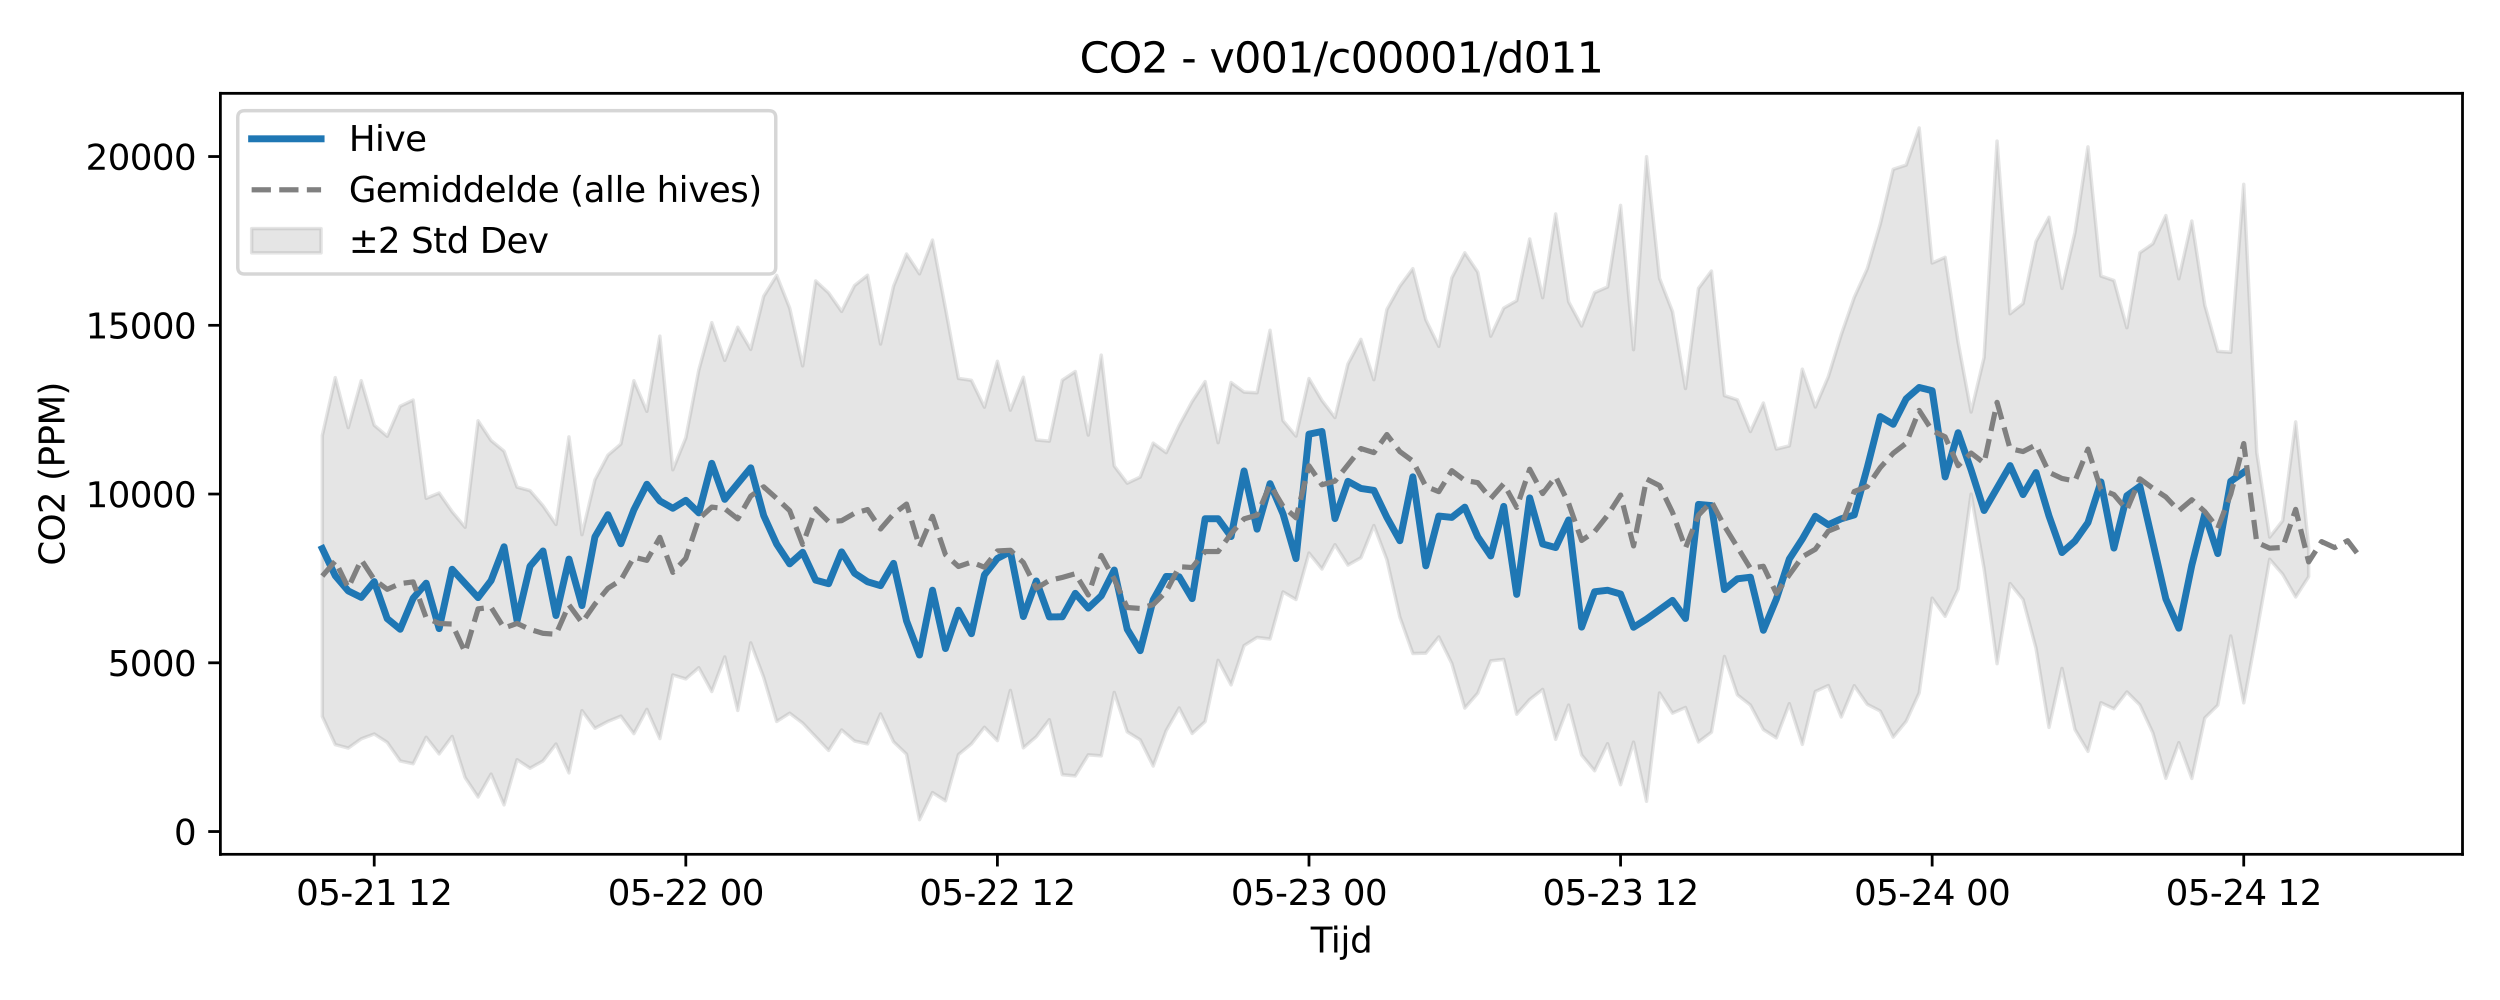 <?xml version="1.0" encoding="utf-8" standalone="no"?>
<!DOCTYPE svg PUBLIC "-//W3C//DTD SVG 1.1//EN"
  "http://www.w3.org/Graphics/SVG/1.1/DTD/svg11.dtd">
<svg xmlns:xlink="http://www.w3.org/1999/xlink" width="720pt" height="288pt" viewBox="0 0 720 288" xmlns="http://www.w3.org/2000/svg" version="1.1">
 <defs>
  <style type="text/css">*{stroke-linejoin: round; stroke-linecap: butt}</style>
 </defs>
 <g id="figure_1">
  <g id="patch_1">
   <path d="M 0 288 
L 720 288 
L 720 0 
L 0 0 
z
" style="fill: #ffffff"/>
  </g>
  <g id="axes_1">
   <g id="patch_2">
    <path d="M 63.47 246.04 
L 709.2 246.04 
L 709.2 26.88 
L 63.47 26.88 
z
" style="fill: #ffffff"/>
   </g>
   <g id="FillBetweenPolyCollection_1">
    <defs>
     <path id="mf2d66d238e" d="M 92.821 -162.539 
L 92.821 -81.66 
L 96.56 -73.542 
L 100.299 -72.555 
L 104.038 -75.218 
L 107.777 -76.604 
L 111.516 -74.199 
L 115.256 -68.845 
L 118.995 -68.032 
L 122.734 -75.665 
L 126.473 -70.867 
L 130.212 -75.906 
L 133.951 -64.073 
L 137.69 -58.462 
L 141.429 -65.054 
L 145.168 -56.195 
L 148.907 -69.205 
L 152.646 -66.748 
L 156.385 -68.847 
L 160.124 -73.712 
L 163.863 -65.401 
L 167.602 -83.332 
L 171.341 -78.259 
L 175.08 -80.224 
L 178.819 -81.755 
L 182.558 -76.712 
L 186.297 -83.704 
L 190.036 -75.28 
L 193.775 -93.603 
L 197.514 -92.474 
L 201.253 -95.704 
L 204.992 -88.832 
L 208.731 -98.805 
L 212.47 -83.381 
L 216.209 -102.851 
L 219.948 -92.892 
L 223.687 -80.215 
L 227.426 -82.6 
L 231.165 -79.746 
L 234.904 -75.806 
L 238.643 -71.879 
L 242.382 -77.77 
L 246.121 -74.588 
L 249.861 -73.757 
L 253.6 -82.393 
L 257.339 -74.367 
L 261.078 -70.794 
L 264.817 -51.922 
L 268.556 -59.736 
L 272.295 -57.352 
L 276.034 -70.682 
L 279.773 -73.752 
L 283.512 -78.546 
L 287.251 -74.696 
L 290.99 -89.16 
L 294.729 -72.623 
L 298.468 -75.848 
L 302.207 -80.729 
L 305.946 -64.885 
L 309.685 -64.534 
L 313.424 -70.606 
L 317.163 -70.311 
L 320.902 -88.585 
L 324.641 -77.234 
L 328.38 -74.918 
L 332.119 -67.379 
L 335.858 -77.561 
L 339.597 -84.107 
L 343.336 -76.758 
L 347.075 -80.193 
L 350.814 -97.823 
L 354.553 -90.753 
L 358.292 -102.062 
L 362.031 -104.413 
L 365.77 -103.967 
L 369.509 -117.516 
L 373.248 -115.334 
L 376.987 -128.72 
L 380.726 -124.115 
L 384.465 -131.13 
L 388.205 -125.253 
L 391.944 -127.374 
L 395.683 -136.649 
L 399.422 -126.833 
L 403.161 -110.297 
L 406.9 -99.789 
L 410.639 -99.887 
L 414.378 -104.56 
L 418.117 -96.937 
L 421.856 -84.067 
L 425.595 -88.368 
L 429.334 -97.671 
L 433.073 -98.095 
L 436.812 -82.301 
L 440.551 -86.532 
L 444.29 -89.443 
L 448.029 -75.077 
L 451.768 -84.943 
L 455.507 -70.569 
L 459.246 -66.021 
L 462.985 -73.811 
L 466.724 -61.994 
L 470.463 -74.276 
L 474.202 -57.217 
L 477.941 -88.426 
L 481.68 -82.622 
L 485.419 -84.246 
L 489.158 -74.307 
L 492.897 -77.131 
L 496.636 -98.934 
L 500.375 -87.881 
L 504.114 -84.935 
L 507.853 -77.892 
L 511.592 -75.486 
L 515.331 -85.343 
L 519.07 -73.614 
L 522.809 -88.835 
L 526.549 -90.568 
L 530.288 -81.504 
L 534.027 -90.526 
L 537.766 -85.151 
L 541.505 -83.223 
L 545.244 -75.711 
L 548.983 -80.262 
L 552.722 -88.435 
L 556.461 -115.727 
L 560.2 -110.481 
L 563.939 -118.349 
L 567.678 -145.697 
L 571.417 -124.224 
L 575.156 -96.854 
L 578.895 -119.948 
L 582.634 -115.328 
L 586.373 -101.324 
L 590.112 -78.5 
L 593.851 -95.487 
L 597.59 -77.907 
L 601.329 -71.615 
L 605.068 -85.613 
L 608.807 -83.876 
L 612.546 -88.714 
L 616.285 -84.982 
L 620.024 -76.927 
L 623.763 -63.832 
L 627.502 -74.112 
L 631.241 -63.802 
L 634.98 -81.213 
L 638.719 -84.905 
L 642.458 -104.836 
L 646.197 -85.572 
L 649.936 -105.881 
L 653.675 -126.929 
L 657.414 -122.61 
L 661.154 -116.073 
L 664.893 -121.91 
L 664.893 -130.446 
L 664.893 -130.446 
L 661.154 -166.51 
L 657.414 -138.047 
L 653.675 -133.32 
L 649.936 -157.73 
L 646.197 -234.925 
L 642.458 -186.541 
L 638.719 -186.815 
L 634.98 -200.111 
L 631.241 -224.345 
L 627.502 -207.702 
L 623.763 -225.922 
L 620.024 -217.811 
L 616.285 -215.208 
L 612.546 -193.611 
L 608.807 -207.219 
L 605.068 -208.5 
L 601.329 -245.71 
L 597.59 -220.992 
L 593.851 -204.922 
L 590.112 -225.43 
L 586.373 -218.44 
L 582.634 -200.582 
L 578.895 -197.637 
L 575.156 -247.381 
L 571.417 -185.048 
L 567.678 -169.343 
L 563.939 -189.403 
L 560.2 -213.897 
L 556.461 -212.252 
L 552.722 -251.158 
L 548.983 -240.471 
L 545.244 -239.238 
L 541.505 -223.418 
L 537.766 -210.61 
L 534.027 -202.378 
L 530.288 -191.649 
L 526.549 -179.508 
L 522.809 -170.775 
L 519.07 -181.683 
L 515.331 -159.59 
L 511.592 -158.675 
L 507.853 -171.934 
L 504.114 -163.715 
L 500.375 -172.85 
L 496.636 -174.068 
L 492.897 -209.95 
L 489.158 -204.952 
L 485.419 -176.105 
L 481.68 -198.254 
L 477.941 -207.861 
L 474.202 -242.881 
L 470.463 -187.279 
L 466.724 -228.859 
L 462.985 -205.356 
L 459.246 -203.739 
L 455.507 -194.116 
L 451.768 -201.096 
L 448.029 -226.389 
L 444.29 -202.268 
L 440.551 -219.178 
L 436.812 -201.416 
L 433.073 -199.268 
L 429.334 -191.182 
L 425.595 -209.63 
L 421.856 -215.194 
L 418.117 -207.966 
L 414.378 -188.249 
L 410.639 -195.934 
L 406.9 -210.632 
L 403.161 -205.586 
L 399.422 -198.877 
L 395.683 -178.644 
L 391.944 -190.266 
L 388.205 -183.154 
L 384.465 -167.751 
L 380.726 -172.658 
L 376.987 -178.978 
L 373.248 -162.413 
L 369.509 -166.862 
L 365.77 -192.885 
L 362.031 -174.883 
L 358.292 -175.073 
L 354.553 -177.836 
L 350.814 -160.501 
L 347.075 -178.107 
L 343.336 -172.365 
L 339.597 -165.47 
L 335.858 -157.635 
L 332.119 -160.382 
L 328.38 -150.612 
L 324.641 -148.842 
L 320.902 -153.807 
L 317.163 -185.73 
L 313.424 -162.692 
L 309.685 -181.012 
L 305.946 -178.515 
L 302.207 -160.952 
L 298.468 -161.293 
L 294.729 -179.355 
L 290.99 -169.874 
L 287.251 -183.955 
L 283.512 -170.736 
L 279.773 -178.473 
L 276.034 -179.017 
L 272.295 -199.168 
L 268.556 -218.86 
L 264.817 -209.129 
L 261.078 -214.854 
L 257.339 -205.565 
L 253.6 -188.914 
L 249.861 -208.742 
L 246.121 -205.779 
L 242.382 -198.317 
L 238.643 -203.648 
L 234.904 -207.104 
L 231.165 -182.628 
L 227.426 -199.283 
L 223.687 -208.687 
L 219.948 -202.689 
L 216.209 -187.372 
L 212.47 -193.764 
L 208.731 -184.204 
L 204.992 -195.085 
L 201.253 -181.394 
L 197.514 -161.899 
L 193.775 -152.706 
L 190.036 -191.201 
L 186.297 -169.536 
L 182.558 -178.365 
L 178.819 -160.133 
L 175.08 -156.906 
L 171.341 -149.807 
L 167.602 -134.011 
L 163.863 -162.186 
L 160.124 -136.946 
L 156.385 -142.347 
L 152.646 -146.705 
L 148.907 -147.706 
L 145.168 -158.059 
L 141.429 -161.144 
L 137.69 -166.823 
L 133.951 -136.149 
L 130.212 -140.635 
L 126.473 -146.012 
L 122.734 -144.485 
L 118.995 -172.794 
L 115.256 -171.001 
L 111.516 -162.354 
L 107.777 -165.541 
L 104.038 -178.362 
L 100.299 -164.849 
L 96.56 -179.256 
L 92.821 -162.539 
z
" style="stroke: #808080; stroke-opacity: 0.2"/>
    </defs>
    <g clip-path="url(#p1f9ae4258d)">
     <use xlink:href="#mf2d66d238e" x="0" y="288" style="fill: #808080; fill-opacity: 0.2; stroke: #808080; stroke-opacity: 0.2"/>
    </g>
   </g>
   <g id="matplotlib.axis_1">
    <g id="xtick_1">
     <g id="line2d_1">
      <defs>
       <path id="m1a9771784b" d="M 0 0 
L 0 3.5 
" style="stroke: #000000; stroke-width: 0.8"/>
      </defs>
      <g>
       <use xlink:href="#m1a9771784b" x="107.777" y="246.04" style="stroke: #000000; stroke-width: 0.8"/>
      </g>
     </g>
     <g id="text_1">
      <!-- 05-21 12 -->
      <g transform="translate(85.297 260.638) scale(0.1 -0.1)">
       <defs>
        <path id="DejaVuSans-30" d="M 2034 4250 
Q 1547 4250 1301 3770 
Q 1056 3291 1056 2328 
Q 1056 1369 1301 889 
Q 1547 409 2034 409 
Q 2525 409 2770 889 
Q 3016 1369 3016 2328 
Q 3016 3291 2770 3770 
Q 2525 4250 2034 4250 
z
M 2034 4750 
Q 2819 4750 3233 4129 
Q 3647 3509 3647 2328 
Q 3647 1150 3233 529 
Q 2819 -91 2034 -91 
Q 1250 -91 836 529 
Q 422 1150 422 2328 
Q 422 3509 836 4129 
Q 1250 4750 2034 4750 
z
" transform="scale(0.016)"/>
        <path id="DejaVuSans-35" d="M 691 4666 
L 3169 4666 
L 3169 4134 
L 1269 4134 
L 1269 2991 
Q 1406 3038 1543 3061 
Q 1681 3084 1819 3084 
Q 2600 3084 3056 2656 
Q 3513 2228 3513 1497 
Q 3513 744 3044 326 
Q 2575 -91 1722 -91 
Q 1428 -91 1123 -41 
Q 819 9 494 109 
L 494 744 
Q 775 591 1075 516 
Q 1375 441 1709 441 
Q 2250 441 2565 725 
Q 2881 1009 2881 1497 
Q 2881 1984 2565 2268 
Q 2250 2553 1709 2553 
Q 1456 2553 1204 2497 
Q 953 2441 691 2322 
L 691 4666 
z
" transform="scale(0.016)"/>
        <path id="DejaVuSans-2d" d="M 313 2009 
L 1997 2009 
L 1997 1497 
L 313 1497 
L 313 2009 
z
" transform="scale(0.016)"/>
        <path id="DejaVuSans-32" d="M 1228 531 
L 3431 531 
L 3431 0 
L 469 0 
L 469 531 
Q 828 903 1448 1529 
Q 2069 2156 2228 2338 
Q 2531 2678 2651 2914 
Q 2772 3150 2772 3378 
Q 2772 3750 2511 3984 
Q 2250 4219 1831 4219 
Q 1534 4219 1204 4116 
Q 875 4013 500 3803 
L 500 4441 
Q 881 4594 1212 4672 
Q 1544 4750 1819 4750 
Q 2544 4750 2975 4387 
Q 3406 4025 3406 3419 
Q 3406 3131 3298 2873 
Q 3191 2616 2906 2266 
Q 2828 2175 2409 1742 
Q 1991 1309 1228 531 
z
" transform="scale(0.016)"/>
        <path id="DejaVuSans-31" d="M 794 531 
L 1825 531 
L 1825 4091 
L 703 3866 
L 703 4441 
L 1819 4666 
L 2450 4666 
L 2450 531 
L 3481 531 
L 3481 0 
L 794 0 
L 794 531 
z
" transform="scale(0.016)"/>
        <path id="DejaVuSans-20" transform="scale(0.016)"/>
       </defs>
       <use xlink:href="#DejaVuSans-30"/>
       <use xlink:href="#DejaVuSans-35" transform="translate(63.623 0)"/>
       <use xlink:href="#DejaVuSans-2d" transform="translate(127.246 0)"/>
       <use xlink:href="#DejaVuSans-32" transform="translate(163.33 0)"/>
       <use xlink:href="#DejaVuSans-31" transform="translate(226.953 0)"/>
       <use xlink:href="#DejaVuSans-20" transform="translate(290.576 0)"/>
       <use xlink:href="#DejaVuSans-31" transform="translate(322.363 0)"/>
       <use xlink:href="#DejaVuSans-32" transform="translate(385.986 0)"/>
      </g>
     </g>
    </g>
    <g id="xtick_2">
     <g id="line2d_2">
      <g>
       <use xlink:href="#m1a9771784b" x="197.514" y="246.04" style="stroke: #000000; stroke-width: 0.8"/>
      </g>
     </g>
     <g id="text_2">
      <!-- 05-22 00 -->
      <g transform="translate(175.034 260.638) scale(0.1 -0.1)">
       <use xlink:href="#DejaVuSans-30"/>
       <use xlink:href="#DejaVuSans-35" transform="translate(63.623 0)"/>
       <use xlink:href="#DejaVuSans-2d" transform="translate(127.246 0)"/>
       <use xlink:href="#DejaVuSans-32" transform="translate(163.33 0)"/>
       <use xlink:href="#DejaVuSans-32" transform="translate(226.953 0)"/>
       <use xlink:href="#DejaVuSans-20" transform="translate(290.576 0)"/>
       <use xlink:href="#DejaVuSans-30" transform="translate(322.363 0)"/>
       <use xlink:href="#DejaVuSans-30" transform="translate(385.986 0)"/>
      </g>
     </g>
    </g>
    <g id="xtick_3">
     <g id="line2d_3">
      <g>
       <use xlink:href="#m1a9771784b" x="287.251" y="246.04" style="stroke: #000000; stroke-width: 0.8"/>
      </g>
     </g>
     <g id="text_3">
      <!-- 05-22 12 -->
      <g transform="translate(264.77 260.638) scale(0.1 -0.1)">
       <use xlink:href="#DejaVuSans-30"/>
       <use xlink:href="#DejaVuSans-35" transform="translate(63.623 0)"/>
       <use xlink:href="#DejaVuSans-2d" transform="translate(127.246 0)"/>
       <use xlink:href="#DejaVuSans-32" transform="translate(163.33 0)"/>
       <use xlink:href="#DejaVuSans-32" transform="translate(226.953 0)"/>
       <use xlink:href="#DejaVuSans-20" transform="translate(290.576 0)"/>
       <use xlink:href="#DejaVuSans-31" transform="translate(322.363 0)"/>
       <use xlink:href="#DejaVuSans-32" transform="translate(385.986 0)"/>
      </g>
     </g>
    </g>
    <g id="xtick_4">
     <g id="line2d_4">
      <g>
       <use xlink:href="#m1a9771784b" x="376.987" y="246.04" style="stroke: #000000; stroke-width: 0.8"/>
      </g>
     </g>
     <g id="text_4">
      <!-- 05-23 00 -->
      <g transform="translate(354.507 260.638) scale(0.1 -0.1)">
       <defs>
        <path id="DejaVuSans-33" d="M 2597 2516 
Q 3050 2419 3304 2112 
Q 3559 1806 3559 1356 
Q 3559 666 3084 287 
Q 2609 -91 1734 -91 
Q 1441 -91 1130 -33 
Q 819 25 488 141 
L 488 750 
Q 750 597 1062 519 
Q 1375 441 1716 441 
Q 2309 441 2620 675 
Q 2931 909 2931 1356 
Q 2931 1769 2642 2001 
Q 2353 2234 1838 2234 
L 1294 2234 
L 1294 2753 
L 1863 2753 
Q 2328 2753 2575 2939 
Q 2822 3125 2822 3475 
Q 2822 3834 2567 4026 
Q 2313 4219 1838 4219 
Q 1578 4219 1281 4162 
Q 984 4106 628 3988 
L 628 4550 
Q 988 4650 1302 4700 
Q 1616 4750 1894 4750 
Q 2613 4750 3031 4423 
Q 3450 4097 3450 3541 
Q 3450 3153 3228 2886 
Q 3006 2619 2597 2516 
z
" transform="scale(0.016)"/>
       </defs>
       <use xlink:href="#DejaVuSans-30"/>
       <use xlink:href="#DejaVuSans-35" transform="translate(63.623 0)"/>
       <use xlink:href="#DejaVuSans-2d" transform="translate(127.246 0)"/>
       <use xlink:href="#DejaVuSans-32" transform="translate(163.33 0)"/>
       <use xlink:href="#DejaVuSans-33" transform="translate(226.953 0)"/>
       <use xlink:href="#DejaVuSans-20" transform="translate(290.576 0)"/>
       <use xlink:href="#DejaVuSans-30" transform="translate(322.363 0)"/>
       <use xlink:href="#DejaVuSans-30" transform="translate(385.986 0)"/>
      </g>
     </g>
    </g>
    <g id="xtick_5">
     <g id="line2d_5">
      <g>
       <use xlink:href="#m1a9771784b" x="466.724" y="246.04" style="stroke: #000000; stroke-width: 0.8"/>
      </g>
     </g>
     <g id="text_5">
      <!-- 05-23 12 -->
      <g transform="translate(444.244 260.638) scale(0.1 -0.1)">
       <use xlink:href="#DejaVuSans-30"/>
       <use xlink:href="#DejaVuSans-35" transform="translate(63.623 0)"/>
       <use xlink:href="#DejaVuSans-2d" transform="translate(127.246 0)"/>
       <use xlink:href="#DejaVuSans-32" transform="translate(163.33 0)"/>
       <use xlink:href="#DejaVuSans-33" transform="translate(226.953 0)"/>
       <use xlink:href="#DejaVuSans-20" transform="translate(290.576 0)"/>
       <use xlink:href="#DejaVuSans-31" transform="translate(322.363 0)"/>
       <use xlink:href="#DejaVuSans-32" transform="translate(385.986 0)"/>
      </g>
     </g>
    </g>
    <g id="xtick_6">
     <g id="line2d_6">
      <g>
       <use xlink:href="#m1a9771784b" x="556.461" y="246.04" style="stroke: #000000; stroke-width: 0.8"/>
      </g>
     </g>
     <g id="text_6">
      <!-- 05-24 00 -->
      <g transform="translate(533.98 260.638) scale(0.1 -0.1)">
       <defs>
        <path id="DejaVuSans-34" d="M 2419 4116 
L 825 1625 
L 2419 1625 
L 2419 4116 
z
M 2253 4666 
L 3047 4666 
L 3047 1625 
L 3713 1625 
L 3713 1100 
L 3047 1100 
L 3047 0 
L 2419 0 
L 2419 1100 
L 313 1100 
L 313 1709 
L 2253 4666 
z
" transform="scale(0.016)"/>
       </defs>
       <use xlink:href="#DejaVuSans-30"/>
       <use xlink:href="#DejaVuSans-35" transform="translate(63.623 0)"/>
       <use xlink:href="#DejaVuSans-2d" transform="translate(127.246 0)"/>
       <use xlink:href="#DejaVuSans-32" transform="translate(163.33 0)"/>
       <use xlink:href="#DejaVuSans-34" transform="translate(226.953 0)"/>
       <use xlink:href="#DejaVuSans-20" transform="translate(290.576 0)"/>
       <use xlink:href="#DejaVuSans-30" transform="translate(322.363 0)"/>
       <use xlink:href="#DejaVuSans-30" transform="translate(385.986 0)"/>
      </g>
     </g>
    </g>
    <g id="xtick_7">
     <g id="line2d_7">
      <g>
       <use xlink:href="#m1a9771784b" x="646.197" y="246.04" style="stroke: #000000; stroke-width: 0.8"/>
      </g>
     </g>
     <g id="text_7">
      <!-- 05-24 12 -->
      <g transform="translate(623.717 260.638) scale(0.1 -0.1)">
       <use xlink:href="#DejaVuSans-30"/>
       <use xlink:href="#DejaVuSans-35" transform="translate(63.623 0)"/>
       <use xlink:href="#DejaVuSans-2d" transform="translate(127.246 0)"/>
       <use xlink:href="#DejaVuSans-32" transform="translate(163.33 0)"/>
       <use xlink:href="#DejaVuSans-34" transform="translate(226.953 0)"/>
       <use xlink:href="#DejaVuSans-20" transform="translate(290.576 0)"/>
       <use xlink:href="#DejaVuSans-31" transform="translate(322.363 0)"/>
       <use xlink:href="#DejaVuSans-32" transform="translate(385.986 0)"/>
      </g>
     </g>
    </g>
    <g id="text_8">
     <!-- Tijd -->
     <g transform="translate(377.485 274.317) scale(0.1 -0.1)">
      <defs>
       <path id="DejaVuSans-54" d="M -19 4666 
L 3928 4666 
L 3928 4134 
L 2272 4134 
L 2272 0 
L 1638 0 
L 1638 4134 
L -19 4134 
L -19 4666 
z
" transform="scale(0.016)"/>
       <path id="DejaVuSans-69" d="M 603 3500 
L 1178 3500 
L 1178 0 
L 603 0 
L 603 3500 
z
M 603 4863 
L 1178 4863 
L 1178 4134 
L 603 4134 
L 603 4863 
z
" transform="scale(0.016)"/>
       <path id="DejaVuSans-6a" d="M 603 3500 
L 1178 3500 
L 1178 -63 
Q 1178 -731 923 -1031 
Q 669 -1331 103 -1331 
L -116 -1331 
L -116 -844 
L 38 -844 
Q 366 -844 484 -692 
Q 603 -541 603 -63 
L 603 3500 
z
M 603 4863 
L 1178 4863 
L 1178 4134 
L 603 4134 
L 603 4863 
z
" transform="scale(0.016)"/>
       <path id="DejaVuSans-64" d="M 2906 2969 
L 2906 4863 
L 3481 4863 
L 3481 0 
L 2906 0 
L 2906 525 
Q 2725 213 2448 61 
Q 2172 -91 1784 -91 
Q 1150 -91 751 415 
Q 353 922 353 1747 
Q 353 2572 751 3078 
Q 1150 3584 1784 3584 
Q 2172 3584 2448 3432 
Q 2725 3281 2906 2969 
z
M 947 1747 
Q 947 1113 1208 752 
Q 1469 391 1925 391 
Q 2381 391 2643 752 
Q 2906 1113 2906 1747 
Q 2906 2381 2643 2742 
Q 2381 3103 1925 3103 
Q 1469 3103 1208 2742 
Q 947 2381 947 1747 
z
" transform="scale(0.016)"/>
      </defs>
      <use xlink:href="#DejaVuSans-54"/>
      <use xlink:href="#DejaVuSans-69" transform="translate(57.959 0)"/>
      <use xlink:href="#DejaVuSans-6a" transform="translate(85.742 0)"/>
      <use xlink:href="#DejaVuSans-64" transform="translate(113.525 0)"/>
     </g>
    </g>
   </g>
   <g id="matplotlib.axis_2">
    <g id="ytick_1">
     <g id="line2d_8">
      <defs>
       <path id="m126d2c68ec" d="M 0 0 
L -3.5 0 
" style="stroke: #000000; stroke-width: 0.8"/>
      </defs>
      <g>
       <use xlink:href="#m126d2c68ec" x="63.47" y="239.479" style="stroke: #000000; stroke-width: 0.8"/>
      </g>
     </g>
     <g id="text_9">
      <!-- 0 -->
      <g transform="translate(50.108 243.278) scale(0.1 -0.1)">
       <use xlink:href="#DejaVuSans-30"/>
      </g>
     </g>
    </g>
    <g id="ytick_2">
     <g id="line2d_9">
      <g>
       <use xlink:href="#m126d2c68ec" x="63.47" y="190.881" style="stroke: #000000; stroke-width: 0.8"/>
      </g>
     </g>
     <g id="text_10">
      <!-- 5000 -->
      <g transform="translate(31.02 194.68) scale(0.1 -0.1)">
       <use xlink:href="#DejaVuSans-35"/>
       <use xlink:href="#DejaVuSans-30" transform="translate(63.623 0)"/>
       <use xlink:href="#DejaVuSans-30" transform="translate(127.246 0)"/>
       <use xlink:href="#DejaVuSans-30" transform="translate(190.869 0)"/>
      </g>
     </g>
    </g>
    <g id="ytick_3">
     <g id="line2d_10">
      <g>
       <use xlink:href="#m126d2c68ec" x="63.47" y="142.283" style="stroke: #000000; stroke-width: 0.8"/>
      </g>
     </g>
     <g id="text_11">
      <!-- 10000 -->
      <g transform="translate(24.657 146.082) scale(0.1 -0.1)">
       <use xlink:href="#DejaVuSans-31"/>
       <use xlink:href="#DejaVuSans-30" transform="translate(63.623 0)"/>
       <use xlink:href="#DejaVuSans-30" transform="translate(127.246 0)"/>
       <use xlink:href="#DejaVuSans-30" transform="translate(190.869 0)"/>
       <use xlink:href="#DejaVuSans-30" transform="translate(254.492 0)"/>
      </g>
     </g>
    </g>
    <g id="ytick_4">
     <g id="line2d_11">
      <g>
       <use xlink:href="#m126d2c68ec" x="63.47" y="93.684" style="stroke: #000000; stroke-width: 0.8"/>
      </g>
     </g>
     <g id="text_12">
      <!-- 15000 -->
      <g transform="translate(24.657 97.484) scale(0.1 -0.1)">
       <use xlink:href="#DejaVuSans-31"/>
       <use xlink:href="#DejaVuSans-35" transform="translate(63.623 0)"/>
       <use xlink:href="#DejaVuSans-30" transform="translate(127.246 0)"/>
       <use xlink:href="#DejaVuSans-30" transform="translate(190.869 0)"/>
       <use xlink:href="#DejaVuSans-30" transform="translate(254.492 0)"/>
      </g>
     </g>
    </g>
    <g id="ytick_5">
     <g id="line2d_12">
      <g>
       <use xlink:href="#m126d2c68ec" x="63.47" y="45.086" style="stroke: #000000; stroke-width: 0.8"/>
      </g>
     </g>
     <g id="text_13">
      <!-- 20000 -->
      <g transform="translate(24.657 48.885) scale(0.1 -0.1)">
       <use xlink:href="#DejaVuSans-32"/>
       <use xlink:href="#DejaVuSans-30" transform="translate(63.623 0)"/>
       <use xlink:href="#DejaVuSans-30" transform="translate(127.246 0)"/>
       <use xlink:href="#DejaVuSans-30" transform="translate(190.869 0)"/>
       <use xlink:href="#DejaVuSans-30" transform="translate(254.492 0)"/>
      </g>
     </g>
    </g>
    <g id="text_14">
     <!-- CO2 (PPM) -->
     <g transform="translate(18.578 162.903) rotate(-90) scale(0.1 -0.1)">
      <defs>
       <path id="DejaVuSans-43" d="M 4122 4306 
L 4122 3641 
Q 3803 3938 3442 4084 
Q 3081 4231 2675 4231 
Q 1875 4231 1450 3742 
Q 1025 3253 1025 2328 
Q 1025 1406 1450 917 
Q 1875 428 2675 428 
Q 3081 428 3442 575 
Q 3803 722 4122 1019 
L 4122 359 
Q 3791 134 3420 21 
Q 3050 -91 2638 -91 
Q 1578 -91 968 557 
Q 359 1206 359 2328 
Q 359 3453 968 4101 
Q 1578 4750 2638 4750 
Q 3056 4750 3426 4639 
Q 3797 4528 4122 4306 
z
" transform="scale(0.016)"/>
       <path id="DejaVuSans-4f" d="M 2522 4238 
Q 1834 4238 1429 3725 
Q 1025 3213 1025 2328 
Q 1025 1447 1429 934 
Q 1834 422 2522 422 
Q 3209 422 3611 934 
Q 4013 1447 4013 2328 
Q 4013 3213 3611 3725 
Q 3209 4238 2522 4238 
z
M 2522 4750 
Q 3503 4750 4090 4092 
Q 4678 3434 4678 2328 
Q 4678 1225 4090 567 
Q 3503 -91 2522 -91 
Q 1538 -91 948 565 
Q 359 1222 359 2328 
Q 359 3434 948 4092 
Q 1538 4750 2522 4750 
z
" transform="scale(0.016)"/>
       <path id="DejaVuSans-28" d="M 1984 4856 
Q 1566 4138 1362 3434 
Q 1159 2731 1159 2009 
Q 1159 1288 1364 580 
Q 1569 -128 1984 -844 
L 1484 -844 
Q 1016 -109 783 600 
Q 550 1309 550 2009 
Q 550 2706 781 3412 
Q 1013 4119 1484 4856 
L 1984 4856 
z
" transform="scale(0.016)"/>
       <path id="DejaVuSans-50" d="M 1259 4147 
L 1259 2394 
L 2053 2394 
Q 2494 2394 2734 2622 
Q 2975 2850 2975 3272 
Q 2975 3691 2734 3919 
Q 2494 4147 2053 4147 
L 1259 4147 
z
M 628 4666 
L 2053 4666 
Q 2838 4666 3239 4311 
Q 3641 3956 3641 3272 
Q 3641 2581 3239 2228 
Q 2838 1875 2053 1875 
L 1259 1875 
L 1259 0 
L 628 0 
L 628 4666 
z
" transform="scale(0.016)"/>
       <path id="DejaVuSans-4d" d="M 628 4666 
L 1569 4666 
L 2759 1491 
L 3956 4666 
L 4897 4666 
L 4897 0 
L 4281 0 
L 4281 4097 
L 3078 897 
L 2444 897 
L 1241 4097 
L 1241 0 
L 628 0 
L 628 4666 
z
" transform="scale(0.016)"/>
       <path id="DejaVuSans-29" d="M 513 4856 
L 1013 4856 
Q 1481 4119 1714 3412 
Q 1947 2706 1947 2009 
Q 1947 1309 1714 600 
Q 1481 -109 1013 -844 
L 513 -844 
Q 928 -128 1133 580 
Q 1338 1288 1338 2009 
Q 1338 2731 1133 3434 
Q 928 4138 513 4856 
z
" transform="scale(0.016)"/>
      </defs>
      <use xlink:href="#DejaVuSans-43"/>
      <use xlink:href="#DejaVuSans-4f" transform="translate(69.824 0)"/>
      <use xlink:href="#DejaVuSans-32" transform="translate(148.535 0)"/>
      <use xlink:href="#DejaVuSans-20" transform="translate(212.158 0)"/>
      <use xlink:href="#DejaVuSans-28" transform="translate(243.945 0)"/>
      <use xlink:href="#DejaVuSans-50" transform="translate(282.959 0)"/>
      <use xlink:href="#DejaVuSans-50" transform="translate(343.262 0)"/>
      <use xlink:href="#DejaVuSans-4d" transform="translate(403.564 0)"/>
      <use xlink:href="#DejaVuSans-29" transform="translate(489.844 0)"/>
     </g>
    </g>
   </g>
   <g id="line2d_13">
    <path d="M 92.821 157.99 
L 96.56 165.817 
L 100.299 170.188 
L 104.038 172.048 
L 107.777 167.505 
L 111.516 178.164 
L 115.256 181.224 
L 118.995 172.278 
L 122.734 167.965 
L 126.473 181.038 
L 130.212 163.958 
L 137.69 172.109 
L 141.429 167.207 
L 145.168 157.475 
L 148.907 178.765 
L 152.646 163.063 
L 156.385 158.685 
L 160.124 177.27 
L 163.863 161.025 
L 167.602 174.409 
L 171.341 154.614 
L 175.08 148.234 
L 178.819 156.587 
L 182.558 146.825 
L 186.297 139.474 
L 190.036 144.269 
L 193.775 146.381 
L 197.514 144.091 
L 201.253 147.703 
L 204.992 133.438 
L 208.731 143.809 
L 216.209 134.735 
L 219.948 148.507 
L 223.687 156.72 
L 227.426 162.388 
L 231.165 159.052 
L 234.904 167.078 
L 238.643 168.108 
L 242.382 158.945 
L 246.121 165.095 
L 249.861 167.554 
L 253.6 168.668 
L 257.339 162.25 
L 261.078 178.809 
L 264.817 188.639 
L 268.556 169.984 
L 272.295 186.779 
L 276.034 175.744 
L 279.773 182.503 
L 283.512 165.565 
L 287.251 160.818 
L 290.99 158.884 
L 294.729 177.565 
L 298.468 167.327 
L 302.207 177.675 
L 305.946 177.633 
L 309.685 170.884 
L 313.424 175.125 
L 317.163 171.6 
L 320.902 164.176 
L 324.641 181.22 
L 328.38 187.392 
L 332.119 172.773 
L 335.858 166.018 
L 339.597 166.109 
L 343.336 172.401 
L 347.075 149.391 
L 350.814 149.394 
L 354.553 154.523 
L 358.292 135.638 
L 362.031 152.398 
L 365.77 139.292 
L 369.509 147.982 
L 373.248 160.88 
L 376.987 125.034 
L 380.726 124.269 
L 384.465 149.352 
L 388.205 138.628 
L 391.944 140.676 
L 395.683 141.23 
L 399.422 149.015 
L 403.161 155.725 
L 406.9 137.331 
L 410.639 162.956 
L 414.378 148.62 
L 418.117 149.009 
L 421.856 146.064 
L 425.595 154.601 
L 429.334 160.113 
L 433.073 145.845 
L 436.812 171.179 
L 440.551 143.397 
L 444.29 156.673 
L 448.029 157.695 
L 451.768 149.752 
L 455.507 180.607 
L 459.246 170.424 
L 462.985 169.993 
L 466.724 171.072 
L 470.463 180.651 
L 474.202 178.299 
L 481.68 172.914 
L 485.419 178.129 
L 489.158 145.262 
L 492.897 145.607 
L 496.636 169.794 
L 500.375 166.698 
L 504.114 166.238 
L 507.853 181.521 
L 511.592 172.525 
L 515.331 160.996 
L 519.07 155.229 
L 522.809 148.688 
L 526.549 151.124 
L 530.288 149.404 
L 534.027 148.299 
L 537.766 134.679 
L 541.505 119.976 
L 545.244 122.195 
L 548.983 114.847 
L 552.722 111.591 
L 556.461 112.524 
L 560.2 137.348 
L 563.939 124.625 
L 567.678 135.336 
L 571.417 147.023 
L 578.895 134.089 
L 582.634 142.441 
L 586.373 136.106 
L 590.112 148.6 
L 593.851 159.137 
L 597.59 155.832 
L 601.329 150.525 
L 605.068 138.8 
L 608.807 157.844 
L 612.546 142.759 
L 616.285 140.057 
L 623.763 172.482 
L 627.502 180.918 
L 631.241 162.781 
L 634.98 148.037 
L 638.719 159.428 
L 642.458 138.602 
L 646.197 136.014 
L 646.197 136.014 
" clip-path="url(#p1f9ae4258d)" style="fill: none; stroke: #1f77b4; stroke-width: 2; stroke-linecap: square"/>
   </g>
   <g id="line2d_14">
    <path d="M 92.821 165.901 
L 96.56 161.601 
L 100.299 169.298 
L 104.038 161.21 
L 107.777 166.927 
L 111.516 169.723 
L 115.256 168.077 
L 118.995 167.587 
L 122.734 177.925 
L 126.473 179.561 
L 130.212 179.73 
L 133.951 187.889 
L 137.69 175.358 
L 141.429 174.901 
L 145.168 180.873 
L 148.907 179.544 
L 152.646 181.274 
L 156.385 182.403 
L 160.124 182.671 
L 163.863 174.206 
L 167.602 179.329 
L 171.341 173.967 
L 175.08 169.435 
L 178.819 167.056 
L 182.558 160.462 
L 186.297 161.38 
L 190.036 154.759 
L 193.775 164.846 
L 197.514 160.814 
L 201.253 149.451 
L 204.992 146.042 
L 208.731 146.495 
L 212.47 149.427 
L 216.209 142.889 
L 219.948 140.209 
L 223.687 143.549 
L 227.426 147.058 
L 231.165 156.813 
L 234.904 146.545 
L 238.643 150.237 
L 242.382 149.956 
L 246.121 147.816 
L 249.861 146.751 
L 253.6 152.346 
L 257.339 148.034 
L 261.078 145.176 
L 264.817 157.475 
L 268.556 148.702 
L 272.295 159.74 
L 276.034 163.151 
L 279.773 161.887 
L 283.512 163.359 
L 287.251 158.675 
L 290.99 158.483 
L 294.729 162.011 
L 298.468 169.43 
L 302.207 167.16 
L 305.946 166.3 
L 309.685 165.227 
L 313.424 171.351 
L 317.163 159.98 
L 320.902 166.804 
L 324.641 174.962 
L 328.38 175.235 
L 332.119 174.12 
L 335.858 170.402 
L 339.597 163.212 
L 343.336 163.439 
L 347.075 158.85 
L 350.814 158.838 
L 354.553 153.705 
L 358.292 149.433 
L 362.031 148.352 
L 365.77 139.574 
L 369.509 145.811 
L 373.248 149.126 
L 376.987 134.151 
L 380.726 139.614 
L 384.465 138.56 
L 391.944 129.18 
L 395.683 130.354 
L 399.422 125.145 
L 403.161 130.059 
L 406.9 132.79 
L 410.639 140.09 
L 414.378 141.596 
L 418.117 135.548 
L 421.856 138.37 
L 425.595 139.001 
L 429.334 143.574 
L 433.073 139.318 
L 436.812 146.141 
L 440.551 135.145 
L 444.29 142.144 
L 448.029 137.267 
L 451.768 144.98 
L 455.507 155.657 
L 459.246 153.12 
L 462.985 148.416 
L 466.724 142.574 
L 470.463 157.223 
L 474.202 137.951 
L 477.941 139.857 
L 481.68 147.562 
L 485.419 157.824 
L 489.158 148.37 
L 492.897 144.459 
L 496.636 151.499 
L 504.114 163.675 
L 507.853 163.087 
L 511.592 170.919 
L 515.331 165.534 
L 519.07 160.352 
L 522.809 158.195 
L 526.549 152.962 
L 530.288 151.423 
L 534.027 141.548 
L 537.766 140.12 
L 541.505 134.679 
L 545.244 130.526 
L 548.983 127.634 
L 552.722 118.203 
L 556.461 124.01 
L 560.2 125.811 
L 563.939 134.124 
L 567.678 130.48 
L 571.417 133.364 
L 575.156 115.883 
L 578.895 129.207 
L 582.634 130.045 
L 586.373 128.118 
L 590.112 136.035 
L 593.851 137.796 
L 597.59 138.551 
L 601.329 129.338 
L 605.068 140.944 
L 608.807 142.452 
L 612.546 146.838 
L 616.285 137.905 
L 620.024 140.631 
L 623.763 143.123 
L 627.502 147.093 
L 631.241 143.926 
L 634.98 147.338 
L 638.719 152.14 
L 642.458 142.311 
L 646.197 127.751 
L 649.936 156.195 
L 653.675 157.875 
L 657.414 157.671 
L 661.154 146.708 
L 664.893 161.822 
L 668.632 155.987 
L 672.371 157.708 
L 676.11 155.725 
L 679.849 160.619 
L 679.849 160.619 
" clip-path="url(#p1f9ae4258d)" style="fill: none; stroke-dasharray: 5.55,2.4; stroke-dashoffset: 0; stroke: #808080; stroke-width: 1.5"/>
   </g>
   <g id="patch_3">
    <path d="M 63.47 246.04 
L 63.47 26.88 
" style="fill: none; stroke: #000000; stroke-width: 0.8; stroke-linejoin: miter; stroke-linecap: square"/>
   </g>
   <g id="patch_4">
    <path d="M 709.2 246.04 
L 709.2 26.88 
" style="fill: none; stroke: #000000; stroke-width: 0.8; stroke-linejoin: miter; stroke-linecap: square"/>
   </g>
   <g id="patch_5">
    <path d="M 63.47 246.04 
L 709.2 246.04 
" style="fill: none; stroke: #000000; stroke-width: 0.8; stroke-linejoin: miter; stroke-linecap: square"/>
   </g>
   <g id="patch_6">
    <path d="M 63.47 26.88 
L 709.2 26.88 
" style="fill: none; stroke: #000000; stroke-width: 0.8; stroke-linejoin: miter; stroke-linecap: square"/>
   </g>
   <g id="text_15">
    <!-- CO2 - v001/c00001/d011 -->
    <g transform="translate(310.932 20.88) scale(0.12 -0.12)">
     <defs>
      <path id="DejaVuSans-76" d="M 191 3500 
L 800 3500 
L 1894 563 
L 2988 3500 
L 3597 3500 
L 2284 0 
L 1503 0 
L 191 3500 
z
" transform="scale(0.016)"/>
      <path id="DejaVuSans-2f" d="M 1625 4666 
L 2156 4666 
L 531 -594 
L 0 -594 
L 1625 4666 
z
" transform="scale(0.016)"/>
      <path id="DejaVuSans-63" d="M 3122 3366 
L 3122 2828 
Q 2878 2963 2633 3030 
Q 2388 3097 2138 3097 
Q 1578 3097 1268 2742 
Q 959 2388 959 1747 
Q 959 1106 1268 751 
Q 1578 397 2138 397 
Q 2388 397 2633 464 
Q 2878 531 3122 666 
L 3122 134 
Q 2881 22 2623 -34 
Q 2366 -91 2075 -91 
Q 1284 -91 818 406 
Q 353 903 353 1747 
Q 353 2603 823 3093 
Q 1294 3584 2113 3584 
Q 2378 3584 2631 3529 
Q 2884 3475 3122 3366 
z
" transform="scale(0.016)"/>
     </defs>
     <use xlink:href="#DejaVuSans-43"/>
     <use xlink:href="#DejaVuSans-4f" transform="translate(69.824 0)"/>
     <use xlink:href="#DejaVuSans-32" transform="translate(148.535 0)"/>
     <use xlink:href="#DejaVuSans-20" transform="translate(212.158 0)"/>
     <use xlink:href="#DejaVuSans-2d" transform="translate(243.945 0)"/>
     <use xlink:href="#DejaVuSans-20" transform="translate(280.029 0)"/>
     <use xlink:href="#DejaVuSans-76" transform="translate(311.816 0)"/>
     <use xlink:href="#DejaVuSans-30" transform="translate(370.996 0)"/>
     <use xlink:href="#DejaVuSans-30" transform="translate(434.619 0)"/>
     <use xlink:href="#DejaVuSans-31" transform="translate(498.242 0)"/>
     <use xlink:href="#DejaVuSans-2f" transform="translate(561.865 0)"/>
     <use xlink:href="#DejaVuSans-63" transform="translate(595.557 0)"/>
     <use xlink:href="#DejaVuSans-30" transform="translate(650.537 0)"/>
     <use xlink:href="#DejaVuSans-30" transform="translate(714.16 0)"/>
     <use xlink:href="#DejaVuSans-30" transform="translate(777.783 0)"/>
     <use xlink:href="#DejaVuSans-30" transform="translate(841.406 0)"/>
     <use xlink:href="#DejaVuSans-31" transform="translate(905.029 0)"/>
     <use xlink:href="#DejaVuSans-2f" transform="translate(968.652 0)"/>
     <use xlink:href="#DejaVuSans-64" transform="translate(1002.344 0)"/>
     <use xlink:href="#DejaVuSans-30" transform="translate(1065.82 0)"/>
     <use xlink:href="#DejaVuSans-31" transform="translate(1129.443 0)"/>
     <use xlink:href="#DejaVuSans-31" transform="translate(1193.066 0)"/>
    </g>
   </g>
   <g id="legend_1">
    <g id="patch_7">
     <path d="M 70.47 78.914 
L 221.414 78.914 
Q 223.414 78.914 223.414 76.914 
L 223.414 33.88 
Q 223.414 31.88 221.414 31.88 
L 70.47 31.88 
Q 68.47 31.88 68.47 33.88 
L 68.47 76.914 
Q 68.47 78.914 70.47 78.914 
z
" style="fill: #ffffff; opacity: 0.8; stroke: #cccccc; stroke-linejoin: miter"/>
    </g>
    <g id="line2d_15">
     <path d="M 72.47 39.978 
L 82.47 39.978 
L 92.47 39.978 
" style="fill: none; stroke: #1f77b4; stroke-width: 2; stroke-linecap: square"/>
    </g>
    <g id="text_16">
     <!-- Hive -->
     <g transform="translate(100.47 43.478) scale(0.1 -0.1)">
      <defs>
       <path id="DejaVuSans-48" d="M 628 4666 
L 1259 4666 
L 1259 2753 
L 3553 2753 
L 3553 4666 
L 4184 4666 
L 4184 0 
L 3553 0 
L 3553 2222 
L 1259 2222 
L 1259 0 
L 628 0 
L 628 4666 
z
" transform="scale(0.016)"/>
       <path id="DejaVuSans-65" d="M 3597 1894 
L 3597 1613 
L 953 1613 
Q 991 1019 1311 708 
Q 1631 397 2203 397 
Q 2534 397 2845 478 
Q 3156 559 3463 722 
L 3463 178 
Q 3153 47 2828 -22 
Q 2503 -91 2169 -91 
Q 1331 -91 842 396 
Q 353 884 353 1716 
Q 353 2575 817 3079 
Q 1281 3584 2069 3584 
Q 2775 3584 3186 3129 
Q 3597 2675 3597 1894 
z
M 3022 2063 
Q 3016 2534 2758 2815 
Q 2500 3097 2075 3097 
Q 1594 3097 1305 2825 
Q 1016 2553 972 2059 
L 3022 2063 
z
" transform="scale(0.016)"/>
      </defs>
      <use xlink:href="#DejaVuSans-48"/>
      <use xlink:href="#DejaVuSans-69" transform="translate(75.195 0)"/>
      <use xlink:href="#DejaVuSans-76" transform="translate(102.979 0)"/>
      <use xlink:href="#DejaVuSans-65" transform="translate(162.158 0)"/>
     </g>
    </g>
    <g id="line2d_16">
     <path d="M 72.47 54.657 
L 82.47 54.657 
L 92.47 54.657 
" style="fill: none; stroke-dasharray: 5.55,2.4; stroke-dashoffset: 0; stroke: #808080; stroke-width: 1.5"/>
    </g>
    <g id="text_17">
     <!-- Gemiddelde (alle hives) -->
     <g transform="translate(100.47 58.157) scale(0.1 -0.1)">
      <defs>
       <path id="DejaVuSans-47" d="M 3809 666 
L 3809 1919 
L 2778 1919 
L 2778 2438 
L 4434 2438 
L 4434 434 
Q 4069 175 3628 42 
Q 3188 -91 2688 -91 
Q 1594 -91 976 548 
Q 359 1188 359 2328 
Q 359 3472 976 4111 
Q 1594 4750 2688 4750 
Q 3144 4750 3555 4637 
Q 3966 4525 4313 4306 
L 4313 3634 
Q 3963 3931 3569 4081 
Q 3175 4231 2741 4231 
Q 1884 4231 1454 3753 
Q 1025 3275 1025 2328 
Q 1025 1384 1454 906 
Q 1884 428 2741 428 
Q 3075 428 3337 486 
Q 3600 544 3809 666 
z
" transform="scale(0.016)"/>
       <path id="DejaVuSans-6d" d="M 3328 2828 
Q 3544 3216 3844 3400 
Q 4144 3584 4550 3584 
Q 5097 3584 5394 3201 
Q 5691 2819 5691 2113 
L 5691 0 
L 5113 0 
L 5113 2094 
Q 5113 2597 4934 2840 
Q 4756 3084 4391 3084 
Q 3944 3084 3684 2787 
Q 3425 2491 3425 1978 
L 3425 0 
L 2847 0 
L 2847 2094 
Q 2847 2600 2669 2842 
Q 2491 3084 2119 3084 
Q 1678 3084 1418 2786 
Q 1159 2488 1159 1978 
L 1159 0 
L 581 0 
L 581 3500 
L 1159 3500 
L 1159 2956 
Q 1356 3278 1631 3431 
Q 1906 3584 2284 3584 
Q 2666 3584 2933 3390 
Q 3200 3197 3328 2828 
z
" transform="scale(0.016)"/>
       <path id="DejaVuSans-6c" d="M 603 4863 
L 1178 4863 
L 1178 0 
L 603 0 
L 603 4863 
z
" transform="scale(0.016)"/>
       <path id="DejaVuSans-61" d="M 2194 1759 
Q 1497 1759 1228 1600 
Q 959 1441 959 1056 
Q 959 750 1161 570 
Q 1363 391 1709 391 
Q 2188 391 2477 730 
Q 2766 1069 2766 1631 
L 2766 1759 
L 2194 1759 
z
M 3341 1997 
L 3341 0 
L 2766 0 
L 2766 531 
Q 2569 213 2275 61 
Q 1981 -91 1556 -91 
Q 1019 -91 701 211 
Q 384 513 384 1019 
Q 384 1609 779 1909 
Q 1175 2209 1959 2209 
L 2766 2209 
L 2766 2266 
Q 2766 2663 2505 2880 
Q 2244 3097 1772 3097 
Q 1472 3097 1187 3025 
Q 903 2953 641 2809 
L 641 3341 
Q 956 3463 1253 3523 
Q 1550 3584 1831 3584 
Q 2591 3584 2966 3190 
Q 3341 2797 3341 1997 
z
" transform="scale(0.016)"/>
       <path id="DejaVuSans-68" d="M 3513 2113 
L 3513 0 
L 2938 0 
L 2938 2094 
Q 2938 2591 2744 2837 
Q 2550 3084 2163 3084 
Q 1697 3084 1428 2787 
Q 1159 2491 1159 1978 
L 1159 0 
L 581 0 
L 581 4863 
L 1159 4863 
L 1159 2956 
Q 1366 3272 1645 3428 
Q 1925 3584 2291 3584 
Q 2894 3584 3203 3211 
Q 3513 2838 3513 2113 
z
" transform="scale(0.016)"/>
       <path id="DejaVuSans-73" d="M 2834 3397 
L 2834 2853 
Q 2591 2978 2328 3040 
Q 2066 3103 1784 3103 
Q 1356 3103 1142 2972 
Q 928 2841 928 2578 
Q 928 2378 1081 2264 
Q 1234 2150 1697 2047 
L 1894 2003 
Q 2506 1872 2764 1633 
Q 3022 1394 3022 966 
Q 3022 478 2636 193 
Q 2250 -91 1575 -91 
Q 1294 -91 989 -36 
Q 684 19 347 128 
L 347 722 
Q 666 556 975 473 
Q 1284 391 1588 391 
Q 1994 391 2212 530 
Q 2431 669 2431 922 
Q 2431 1156 2273 1281 
Q 2116 1406 1581 1522 
L 1381 1569 
Q 847 1681 609 1914 
Q 372 2147 372 2553 
Q 372 3047 722 3315 
Q 1072 3584 1716 3584 
Q 2034 3584 2315 3537 
Q 2597 3491 2834 3397 
z
" transform="scale(0.016)"/>
      </defs>
      <use xlink:href="#DejaVuSans-47"/>
      <use xlink:href="#DejaVuSans-65" transform="translate(77.49 0)"/>
      <use xlink:href="#DejaVuSans-6d" transform="translate(139.014 0)"/>
      <use xlink:href="#DejaVuSans-69" transform="translate(236.426 0)"/>
      <use xlink:href="#DejaVuSans-64" transform="translate(264.209 0)"/>
      <use xlink:href="#DejaVuSans-64" transform="translate(327.686 0)"/>
      <use xlink:href="#DejaVuSans-65" transform="translate(391.162 0)"/>
      <use xlink:href="#DejaVuSans-6c" transform="translate(452.686 0)"/>
      <use xlink:href="#DejaVuSans-64" transform="translate(480.469 0)"/>
      <use xlink:href="#DejaVuSans-65" transform="translate(543.945 0)"/>
      <use xlink:href="#DejaVuSans-20" transform="translate(605.469 0)"/>
      <use xlink:href="#DejaVuSans-28" transform="translate(637.256 0)"/>
      <use xlink:href="#DejaVuSans-61" transform="translate(676.27 0)"/>
      <use xlink:href="#DejaVuSans-6c" transform="translate(737.549 0)"/>
      <use xlink:href="#DejaVuSans-6c" transform="translate(765.332 0)"/>
      <use xlink:href="#DejaVuSans-65" transform="translate(793.115 0)"/>
      <use xlink:href="#DejaVuSans-20" transform="translate(854.639 0)"/>
      <use xlink:href="#DejaVuSans-68" transform="translate(886.426 0)"/>
      <use xlink:href="#DejaVuSans-69" transform="translate(949.805 0)"/>
      <use xlink:href="#DejaVuSans-76" transform="translate(977.588 0)"/>
      <use xlink:href="#DejaVuSans-65" transform="translate(1036.768 0)"/>
      <use xlink:href="#DejaVuSans-73" transform="translate(1098.291 0)"/>
      <use xlink:href="#DejaVuSans-29" transform="translate(1150.391 0)"/>
     </g>
    </g>
    <g id="patch_8">
     <path d="M 72.47 72.835 
L 92.47 72.835 
L 92.47 65.835 
L 72.47 65.835 
z
" style="fill: #808080; fill-opacity: 0.2; stroke: #808080; stroke-opacity: 0.2; stroke-linejoin: miter"/>
    </g>
    <g id="text_18">
     <!-- ±2 Std Dev -->
     <g transform="translate(100.47 72.835) scale(0.1 -0.1)">
      <defs>
       <path id="DejaVuSans-b1" d="M 2944 4013 
L 2944 2803 
L 4684 2803 
L 4684 2272 
L 2944 2272 
L 2944 1063 
L 2419 1063 
L 2419 2272 
L 678 2272 
L 678 2803 
L 2419 2803 
L 2419 4013 
L 2944 4013 
z
M 678 531 
L 4684 531 
L 4684 0 
L 678 0 
L 678 531 
z
" transform="scale(0.016)"/>
       <path id="DejaVuSans-53" d="M 3425 4513 
L 3425 3897 
Q 3066 4069 2747 4153 
Q 2428 4238 2131 4238 
Q 1616 4238 1336 4038 
Q 1056 3838 1056 3469 
Q 1056 3159 1242 3001 
Q 1428 2844 1947 2747 
L 2328 2669 
Q 3034 2534 3370 2195 
Q 3706 1856 3706 1288 
Q 3706 609 3251 259 
Q 2797 -91 1919 -91 
Q 1588 -91 1214 -16 
Q 841 59 441 206 
L 441 856 
Q 825 641 1194 531 
Q 1563 422 1919 422 
Q 2459 422 2753 634 
Q 3047 847 3047 1241 
Q 3047 1584 2836 1778 
Q 2625 1972 2144 2069 
L 1759 2144 
Q 1053 2284 737 2584 
Q 422 2884 422 3419 
Q 422 4038 858 4394 
Q 1294 4750 2059 4750 
Q 2388 4750 2728 4690 
Q 3069 4631 3425 4513 
z
" transform="scale(0.016)"/>
       <path id="DejaVuSans-74" d="M 1172 4494 
L 1172 3500 
L 2356 3500 
L 2356 3053 
L 1172 3053 
L 1172 1153 
Q 1172 725 1289 603 
Q 1406 481 1766 481 
L 2356 481 
L 2356 0 
L 1766 0 
Q 1100 0 847 248 
Q 594 497 594 1153 
L 594 3053 
L 172 3053 
L 172 3500 
L 594 3500 
L 594 4494 
L 1172 4494 
z
" transform="scale(0.016)"/>
       <path id="DejaVuSans-44" d="M 1259 4147 
L 1259 519 
L 2022 519 
Q 2988 519 3436 956 
Q 3884 1394 3884 2338 
Q 3884 3275 3436 3711 
Q 2988 4147 2022 4147 
L 1259 4147 
z
M 628 4666 
L 1925 4666 
Q 3281 4666 3915 4102 
Q 4550 3538 4550 2338 
Q 4550 1131 3912 565 
Q 3275 0 1925 0 
L 628 0 
L 628 4666 
z
" transform="scale(0.016)"/>
      </defs>
      <use xlink:href="#DejaVuSans-b1"/>
      <use xlink:href="#DejaVuSans-32" transform="translate(83.789 0)"/>
      <use xlink:href="#DejaVuSans-20" transform="translate(147.412 0)"/>
      <use xlink:href="#DejaVuSans-53" transform="translate(179.199 0)"/>
      <use xlink:href="#DejaVuSans-74" transform="translate(242.676 0)"/>
      <use xlink:href="#DejaVuSans-64" transform="translate(281.885 0)"/>
      <use xlink:href="#DejaVuSans-20" transform="translate(345.361 0)"/>
      <use xlink:href="#DejaVuSans-44" transform="translate(377.148 0)"/>
      <use xlink:href="#DejaVuSans-65" transform="translate(454.15 0)"/>
      <use xlink:href="#DejaVuSans-76" transform="translate(515.674 0)"/>
     </g>
    </g>
   </g>
  </g>
 </g>
 <defs>
  <clipPath id="p1f9ae4258d">
   <rect x="63.47" y="26.88" width="645.73" height="219.16"/>
  </clipPath>
 </defs>
</svg>
